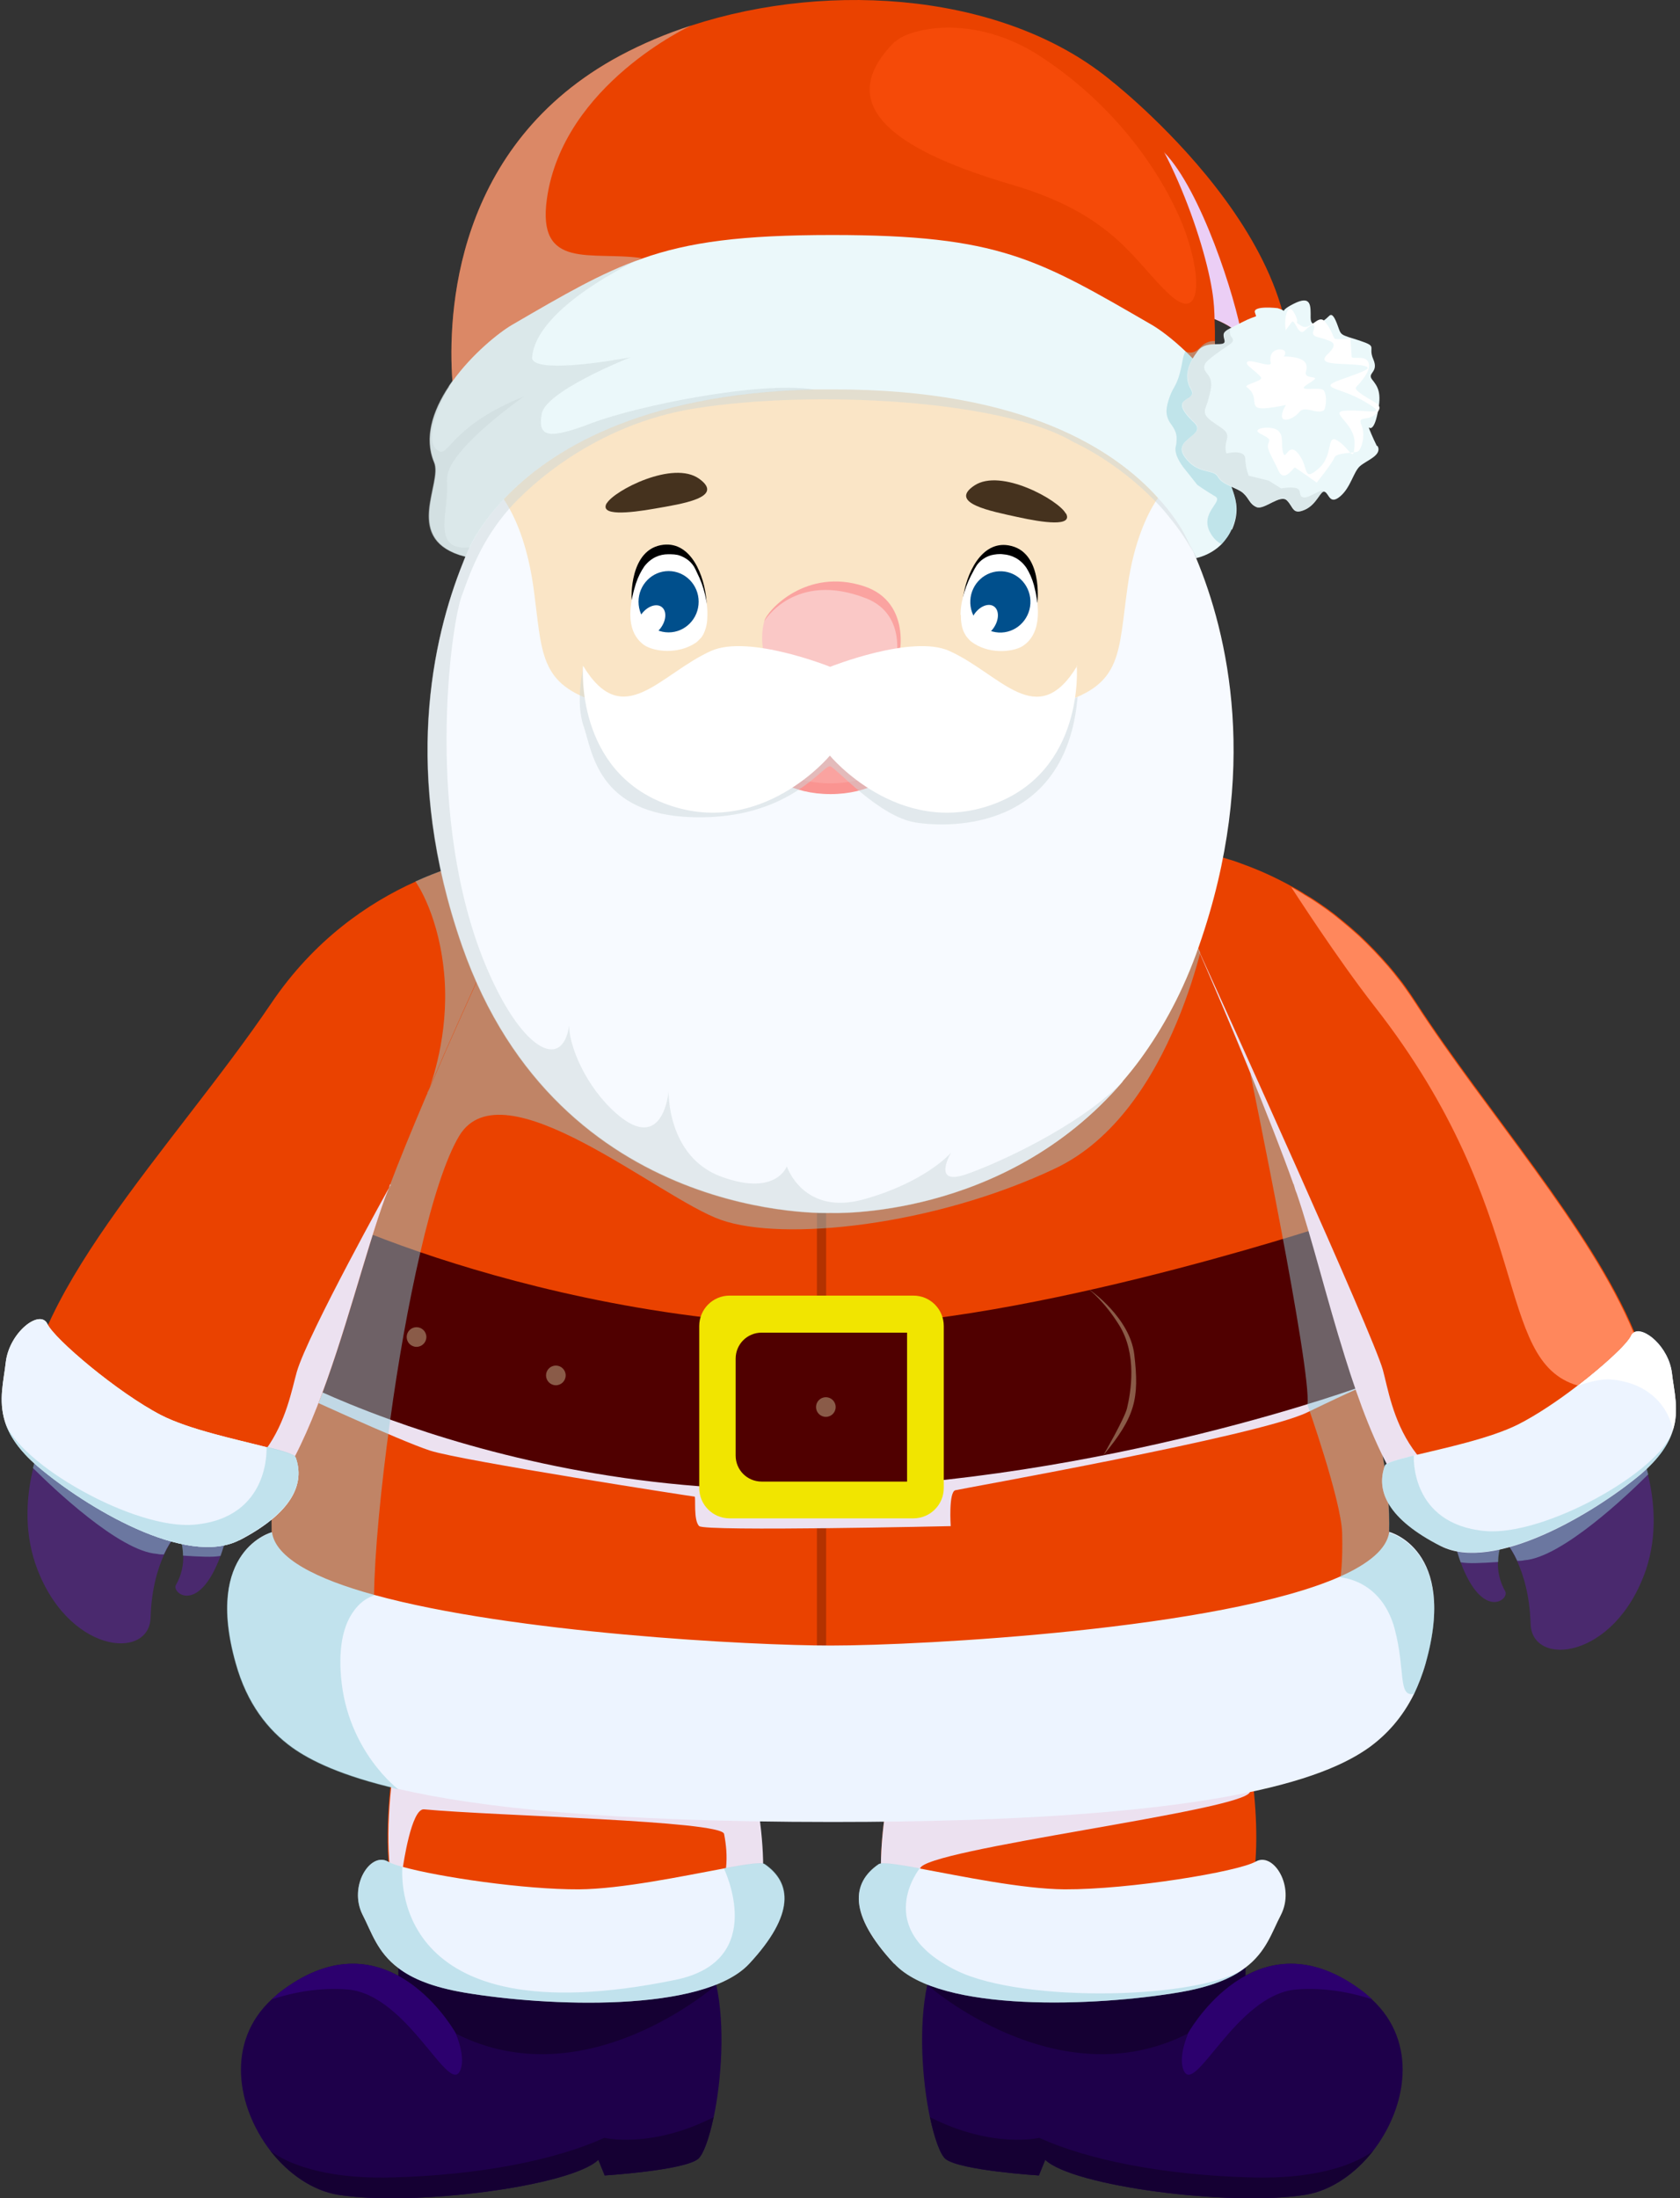 <svg width="52" height="68" viewBox="0 0 52 68" fill="none" xmlns="http://www.w3.org/2000/svg">
<rect x="0" y="0" width="52" height="68" fill="#333333" stroke="none"/>
<path d="M38.553 60.221V62.055L37.927 64.104C37.927 64.104 32.559 64.22 32.46 64.22C32.362 64.22 29.4 63.236 29.329 63.182C29.257 63.129 28.711 61.402 28.711 61.402L29.329 60.221H38.553Z" fill="#150033"/>
<path d="M29.91 37.529C30.053 37.869 29.785 42.209 29.4 45.815C29.4 45.841 29.4 45.868 29.4 45.868C29.275 47.031 29.141 48.105 28.998 48.946C28.998 48.955 28.998 48.973 28.989 48.982C28.971 49.08 28.962 49.179 28.944 49.268C28.282 52.901 25.508 59.576 28.971 61.249C29.382 61.446 30.071 61.598 30.895 61.696C31.539 61.777 32.255 61.812 32.97 61.821C32.97 61.821 32.979 61.821 32.988 61.821C33.301 61.821 33.614 61.821 33.919 61.803C33.937 61.803 33.937 61.803 33.955 61.803C33.955 61.803 33.955 61.803 33.963 61.803H33.972C34.804 61.768 35.601 61.669 36.263 61.517C36.263 61.517 36.281 61.517 36.29 61.517C36.943 61.356 37.453 61.133 37.694 60.837C40.45 57.482 37.668 50.968 36.88 45.618C36.531 43.273 35.279 41.484 33.928 40.196C32.684 39.006 31.36 38.236 30.59 37.851C30.179 37.646 29.928 37.538 29.928 37.538L29.91 37.529Z" fill="#EA4200"/>
<g style="mix-blend-mode:multiply">
<path d="M29.024 48.85C29.024 48.85 29.015 48.885 28.998 48.939C28.998 48.948 28.998 48.966 28.989 48.975C28.971 49.073 28.962 49.172 28.944 49.261C28.282 52.894 25.508 59.578 28.971 61.242C29.382 61.439 30.062 61.591 30.895 61.689C31.539 61.761 32.245 61.805 32.97 61.805C32.97 61.805 32.979 61.805 32.988 61.805C33.301 61.805 33.614 61.805 33.919 61.788C33.937 61.788 33.955 61.788 33.963 61.788H33.972C33.203 61.582 32.541 61.367 31.968 61.134C29.731 60.24 28.353 58.853 28.479 57.806C28.55 57.206 38.527 56.017 38.688 55.435C39.01 54.218 29.015 48.85 29.015 48.85H29.024Z" fill="#ECE1F0"/>
</g>
<path d="M27.682 60.747C29.105 62.277 33.955 62.062 36.496 61.633C37.498 61.463 38.124 61.194 38.544 60.872C39.198 60.38 39.368 59.772 39.645 59.244C40.101 58.358 39.412 57.275 38.867 57.588C38.321 57.902 34.957 58.456 32.952 58.447C31.646 58.438 29.731 58.036 28.47 57.803C27.781 57.678 27.298 57.606 27.199 57.669C26.358 58.242 26.251 59.217 27.673 60.747H27.682Z" fill="#EDF4FF"/>
<g style="mix-blend-mode:multiply" opacity="0.47">
<path d="M27.682 60.749C29.105 62.279 33.955 62.064 36.496 61.634C37.498 61.464 38.124 61.196 38.544 60.874C37.229 61.84 31.709 61.983 29.615 60.963C26.949 59.666 28.47 57.796 28.47 57.796C27.781 57.671 27.298 57.599 27.199 57.662C26.358 58.234 26.251 59.21 27.673 60.74L27.682 60.749Z" fill="#91CFD9"/>
</g>
<path d="M28.783 65.491C28.926 66.162 29.105 66.654 29.266 66.788C29.722 67.146 32.156 67.298 32.156 67.298L32.353 66.815C33.194 67.629 38.061 68.264 40.397 67.898C41.193 67.772 41.953 67.244 42.508 66.529C43.546 65.178 43.895 63.173 42.463 61.849C42.392 61.786 42.32 61.724 42.249 61.661C39.054 59.156 36.961 62.565 36.773 62.887C36.773 62.905 36.755 62.914 36.755 62.914C32.72 64.954 28.702 61.402 28.702 61.402C28.425 62.663 28.541 64.346 28.783 65.5V65.491Z" fill="#1E004A"/>
<path d="M28.783 65.49C28.926 66.161 29.105 66.653 29.266 66.788C29.722 67.145 32.156 67.298 32.156 67.298L32.353 66.814C33.194 67.629 38.061 68.264 40.397 67.897C41.193 67.772 41.953 67.244 42.508 66.528C42.446 66.582 41.434 67.432 38.759 67.36C35.995 67.289 33.668 66.814 32.165 66.134C32.165 66.134 30.742 66.483 28.792 65.499L28.783 65.49Z" fill="#150033"/>
<path d="M36.621 64.005C36.943 64.963 38.231 61.706 40.119 61.545C41.005 61.473 41.837 61.643 42.472 61.849C42.401 61.786 42.329 61.724 42.258 61.661C39.063 59.156 36.97 62.565 36.782 62.887C36.594 63.343 36.531 63.746 36.621 64.005Z" fill="#2C006E"/>
<path d="M12.329 60.221V62.055L12.955 64.104C12.955 64.104 18.323 64.22 18.422 64.22C18.52 64.22 21.482 63.236 21.553 63.182C21.625 63.129 22.171 61.402 22.171 61.402L21.553 60.221H12.329Z" fill="#150033"/>
<path d="M23.012 60.292C22.922 60.426 22.824 60.552 22.717 60.668C22.502 60.901 22.233 61.097 21.911 61.25C21.884 61.258 21.858 61.276 21.831 61.285C21.777 61.312 21.715 61.33 21.652 61.357C21.24 61.509 20.659 61.616 19.988 61.697C19.513 61.751 18.985 61.795 18.449 61.804C18.27 61.804 18.091 61.804 17.912 61.813C17.912 61.813 17.903 61.813 17.894 61.813C17.59 61.813 17.268 61.813 16.963 61.795C16.945 61.795 16.937 61.795 16.928 61.795C16.928 61.795 16.928 61.795 16.919 61.795H16.91C16.078 61.76 15.281 61.661 14.619 61.509C14.619 61.509 14.601 61.509 14.592 61.509C13.939 61.348 13.429 61.124 13.188 60.829C12.597 60.113 12.266 59.254 12.105 58.288C11.89 56.964 12.015 55.434 12.284 53.832C12.74 51.148 13.608 48.249 13.993 45.618C14.342 43.274 15.595 41.485 16.945 40.196C18.189 39.006 19.513 38.237 20.283 37.843C20.695 37.638 20.945 37.539 20.945 37.539C20.802 37.879 21.07 42.227 21.455 45.824C21.455 45.851 21.455 45.869 21.455 45.887C21.58 47.05 21.715 48.124 21.858 48.965C21.858 48.965 21.858 48.974 21.858 48.983C21.858 48.983 21.858 49.001 21.858 49.01C21.858 49.063 21.875 49.108 21.884 49.153C21.884 49.197 21.902 49.242 21.911 49.296C21.983 49.708 22.09 50.155 22.207 50.638C22.207 50.674 22.224 50.71 22.233 50.745C22.287 50.978 22.35 51.22 22.412 51.47C22.457 51.631 22.493 51.792 22.538 51.953C22.636 52.347 22.743 52.758 22.851 53.17C22.887 53.322 22.922 53.474 22.958 53.626C23.567 56.15 23.987 58.789 22.985 60.319L23.012 60.292Z" fill="#EA4200"/>
<g style="mix-blend-mode:multiply">
<path d="M23.012 60.293C22.922 60.428 22.824 60.553 22.717 60.669C22.502 60.902 22.233 61.099 21.911 61.251C21.884 61.26 21.858 61.278 21.831 61.286C21.777 61.313 21.715 61.331 21.652 61.358C21.24 61.501 20.659 61.617 19.988 61.698C19.513 61.752 18.985 61.797 18.449 61.805C18.27 61.805 18.091 61.805 17.912 61.805H17.894C17.59 61.805 17.268 61.805 16.963 61.788C16.945 61.788 16.937 61.788 16.928 61.788C17.688 61.582 18.35 61.367 18.923 61.134C22.448 59.721 22.672 58.065 22.412 56.732C22.332 56.321 15.317 56.178 13.125 55.972C12.731 55.936 12.481 57.708 12.472 57.752C12.382 58.056 12.257 58.226 12.132 58.28C11.917 56.956 12.042 55.426 12.311 53.824C15.55 51.364 21.875 48.85 21.875 48.85C21.875 48.85 21.884 48.885 21.902 48.939C21.902 48.939 21.902 48.948 21.902 48.957C21.902 48.957 21.902 48.975 21.902 48.984C21.902 49.038 21.92 49.082 21.929 49.127C21.929 49.172 21.947 49.217 21.947 49.261C22.028 49.673 22.126 50.129 22.242 50.612C22.242 50.648 22.26 50.684 22.269 50.72C22.323 50.952 22.386 51.194 22.448 51.444C22.484 51.605 22.529 51.767 22.573 51.928C22.672 52.321 22.779 52.733 22.887 53.144C22.922 53.297 22.958 53.449 22.994 53.601C23.602 56.124 24.023 58.763 23.021 60.293H23.012Z" fill="#ECE1F0"/>
</g>
<path d="M23.191 60.747C21.768 62.277 16.919 62.071 14.378 61.642C13.376 61.472 12.749 61.203 12.329 60.881C11.675 60.389 11.505 59.781 11.228 59.244C10.772 58.358 11.461 57.275 12.007 57.588C12.087 57.633 12.248 57.696 12.454 57.749C13.572 58.063 16.23 58.456 17.921 58.447C19.227 58.438 21.142 58.036 22.395 57.803C23.083 57.678 23.576 57.606 23.665 57.669C24.497 58.242 24.613 59.217 23.191 60.747Z" fill="#EDF4FF"/>
<g style="mix-blend-mode:multiply" opacity="0.47">
<path d="M23.191 60.747C21.768 62.277 16.919 62.071 14.378 61.642C13.376 61.472 12.749 61.203 12.329 60.881C11.675 60.389 11.505 59.781 11.228 59.244C10.772 58.358 11.461 57.275 12.007 57.588C12.087 57.633 12.248 57.696 12.454 57.749C12.454 57.893 11.962 63.082 20.9 61.248C23.808 60.657 22.403 57.794 22.403 57.794C23.092 57.669 23.584 57.597 23.674 57.66C24.506 58.233 24.622 59.208 23.2 60.738L23.191 60.747Z" fill="#91CFD9"/>
</g>
<path d="M22.09 65.491C21.947 66.162 21.768 66.654 21.607 66.788C21.151 67.146 18.717 67.298 18.717 67.298L18.52 66.815C17.679 67.629 12.812 68.264 10.477 67.898C9.68 67.772 8.92 67.244 8.365 66.529C7.327 65.178 6.978 63.173 8.41 61.849C8.481 61.786 8.553 61.724 8.624 61.661C11.819 59.156 13.912 62.565 14.1 62.887C14.1 62.905 14.118 62.914 14.118 62.914C18.153 64.954 22.171 61.402 22.171 61.402C22.448 62.663 22.332 64.346 22.09 65.5V65.491Z" fill="#1E004A"/>
<path d="M22.09 65.49C21.947 66.161 21.768 66.653 21.607 66.788C21.151 67.145 18.717 67.298 18.717 67.298L18.52 66.814C17.679 67.629 12.812 68.264 10.477 67.897C9.68 67.772 8.92 67.244 8.365 66.528C8.428 66.582 9.439 67.432 12.114 67.36C14.879 67.289 17.205 66.814 18.708 66.134C18.708 66.134 20.131 66.483 22.081 65.499L22.09 65.49Z" fill="#150033"/>
<path d="M14.261 64.005C13.939 64.963 12.651 61.706 10.763 61.545C9.877 61.473 9.045 61.643 8.41 61.849C8.481 61.786 8.553 61.724 8.624 61.661C11.819 59.156 13.912 62.565 14.1 62.887C14.288 63.343 14.351 63.746 14.261 64.005Z" fill="#2C006E"/>
<path d="M43 47.4C43 47.543 42.991 47.686 42.973 47.82C42.938 48.25 42.651 48.643 42.168 49.001C38.992 51.363 27.459 52.097 25.705 52.097C24.184 52.097 15.317 51.542 10.915 49.86C9.466 49.305 8.499 48.634 8.437 47.82C8.428 47.686 8.419 47.543 8.41 47.4C8.365 45.843 8.75 44.089 9.161 42.684C9.609 41.163 10.092 40.045 10.092 40.045C10.181 39.24 10.289 38.47 10.423 37.736C11.497 31.697 13.877 28.154 15.595 26.284C16.74 25.04 17.608 24.539 17.608 24.539L25.705 25.139L33.793 24.539C33.793 24.539 35.556 25.568 37.408 28.333C38.348 29.746 39.314 31.608 40.075 34.014C40.441 35.186 40.763 36.493 41.014 37.933C41.13 38.613 41.229 39.311 41.309 40.054C41.309 40.054 41.828 41.244 42.285 42.845C42.678 44.223 43.036 45.905 42.991 47.408L43 47.4Z" fill="#EA4200"/>
<path d="M25.285 33.879V53.169H25.571V33.879" fill="#B33200"/>
<g style="mix-blend-mode:multiply">
<path d="M9.063 43.041C9.063 43.041 12.347 44.562 13.313 44.875C14.279 45.188 21.455 46.298 21.5 46.298C21.544 46.298 21.455 47.041 21.643 47.211C21.831 47.381 29.427 47.211 29.427 47.211C29.427 47.211 29.356 46.155 29.57 46.101C29.785 46.047 38.965 44.419 40.459 43.694C41.953 42.97 42.302 42.844 42.302 42.844L29.552 42.737L9.269 42.316L9.072 43.05L9.063 43.041Z" fill="#ECE1F0"/>
</g>
<path d="M42.293 42.836C42.293 42.836 34.25 45.825 25.123 46.066C19.603 46.209 14.923 44.948 12.087 43.919C10.226 43.248 9.161 42.684 9.161 42.684L10.423 37.736C10.423 37.736 11.371 38.175 13.009 38.738C15.63 39.633 20.015 40.832 25.114 41.011C30.993 41.217 41.005 37.924 41.005 37.924L42.285 42.836H42.293Z" fill="#500000"/>
<path d="M28.076 41.216V45.833H23.576C23.128 45.833 22.77 45.475 22.77 45.028V42.031C22.77 41.583 23.128 41.225 23.576 41.225H28.076M28.273 40.08H22.582C22.063 40.08 21.643 40.501 21.643 41.02V46.03C21.643 46.549 22.063 46.97 22.582 46.97H28.273C28.792 46.97 29.212 46.549 29.212 46.03V41.02C29.212 40.501 28.792 40.08 28.273 40.08Z" fill="#F1E500"/>
<path d="M33.74 39.91C33.74 39.91 34.974 40.76 35.109 41.905C35.27 43.274 35.136 43.829 34.151 45.019C34.151 45.019 34.813 43.874 34.885 43.561C35.001 43.069 35.207 41.897 34.635 40.984C34.196 40.277 33.731 39.91 33.731 39.91H33.74Z" fill="#8A5B48"/>
<path d="M25.562 43.831C25.73 43.831 25.866 43.695 25.866 43.527C25.866 43.359 25.73 43.223 25.562 43.223C25.394 43.223 25.258 43.359 25.258 43.527C25.258 43.695 25.394 43.831 25.562 43.831Z" fill="#8A5B48"/>
<path d="M17.205 42.853C17.373 42.853 17.509 42.716 17.509 42.548C17.509 42.38 17.373 42.244 17.205 42.244C17.037 42.244 16.901 42.38 16.901 42.548C16.901 42.716 17.037 42.853 17.205 42.853Z" fill="#8A5B48"/>
<path d="M12.892 41.665C13.06 41.665 13.197 41.529 13.197 41.361C13.197 41.193 13.06 41.057 12.892 41.057C12.724 41.057 12.588 41.193 12.588 41.361C12.588 41.529 12.724 41.665 12.892 41.665Z" fill="#8A5B48"/>
<path d="M44.128 51.451C44.029 51.8 43.904 52.113 43.77 52.399C43.403 53.142 42.911 53.67 42.383 54.054C41.032 55.021 37.623 56.363 25.768 56.363C18.878 56.363 14.807 55.916 12.338 55.343C10.557 54.931 9.609 54.457 9.045 54.054C8.302 53.518 7.649 52.703 7.3 51.451C6.307 47.934 8.419 47.398 8.419 47.398C8.526 48.203 9.788 48.847 11.586 49.339C15.881 50.52 23.262 50.905 25.714 50.905C28.523 50.905 37.811 50.404 41.488 48.767C42.365 48.373 42.929 47.917 43 47.389C43 47.389 45.121 47.925 44.128 51.442V51.451Z" fill="#EDF4FF"/>
<g style="mix-blend-mode:multiply" opacity="0.47">
<path d="M37.408 28.333C37.381 28.494 36.379 34.381 32.666 36.144C28.908 37.925 24.238 38.417 22.314 37.737C20.39 37.057 15.568 32.914 14.217 35.133C13.796 35.831 13.376 37.155 13.009 38.748C12.642 40.322 12.32 42.157 12.078 43.928C11.783 46.049 11.595 48.053 11.577 49.359C11.577 49.359 11.21 49.44 10.915 49.887C10.665 50.254 10.468 50.862 10.557 51.891C10.754 54.173 12.329 55.354 12.329 55.354C10.548 54.942 9.6 54.468 9.036 54.066C8.293 53.529 7.64 52.715 7.291 51.462C6.298 47.946 8.41 47.409 8.41 47.409C8.365 45.852 8.75 44.098 9.161 42.694L10.423 37.746C11.497 31.706 13.877 28.163 15.595 26.293L37.399 28.342L37.408 28.333Z" fill="#91CFD9"/>
</g>
<g style="mix-blend-mode:multiply" opacity="0.47">
<path d="M44.128 51.453C44.029 51.802 43.904 52.115 43.77 52.402C43.26 52.5 43.51 51.686 43.17 50.397C42.965 49.628 42.544 49.225 42.177 49.02C41.81 48.814 41.488 48.796 41.488 48.796C41.488 48.796 41.569 48.375 41.542 47.409C41.506 46.389 40.468 43.454 40.468 43.454C40.611 42.425 38.706 33.236 38.706 33.236C39.171 33.299 39.627 33.576 40.084 34.024C40.45 35.196 40.772 36.502 41.023 37.943C41.139 38.623 41.238 39.321 41.318 40.063C41.318 40.063 41.837 41.253 42.294 42.855C42.687 44.233 43.045 45.915 43 47.418C43 47.418 45.121 47.955 44.128 51.471V51.453Z" fill="#91CFD9"/>
</g>
<path d="M45.005 47.657C45.076 47.908 45.139 48.131 45.21 48.328C45.89 50.162 46.74 49.473 46.588 49.223C46.409 48.91 46.355 48.588 46.364 48.319C46.364 47.908 46.517 47.603 46.517 47.603C46.517 47.603 46.74 47.818 46.955 48.283C47.152 48.713 47.349 49.348 47.376 50.234C47.411 51.585 49.988 51.352 50.946 48.561C51.312 47.469 51.196 46.387 51.008 45.617C50.847 44.964 50.632 44.543 50.632 44.543C50.373 43.801 49.344 42.825 48.968 42.477C47.877 42.673 46.848 44.069 46.848 44.069L44.915 45.912C44.897 46.575 44.897 47.299 44.995 47.666L45.005 47.657Z" fill="#4A296E"/>
<g style="mix-blend-mode:multiply" opacity="0.47">
<path d="M45.005 47.658C45.076 47.909 45.139 48.132 45.21 48.329C45.452 48.374 45.828 48.356 46.373 48.32C46.373 47.909 46.526 47.605 46.526 47.605C46.526 47.605 46.749 47.819 46.964 48.285C47.035 48.285 47.107 48.285 47.179 48.267C48.342 48.186 50.4 46.227 51.017 45.609C50.856 44.956 50.641 44.536 50.641 44.536C50.382 43.793 49.353 42.818 48.977 42.469C47.886 42.666 46.857 44.061 46.857 44.061L44.924 45.904C44.906 46.567 44.906 47.291 45.005 47.658Z" fill="#91CFD9"/>
</g>
<path d="M51.178 44.365C51.178 44.365 51.169 44.455 51.16 44.5C51.133 44.589 51.107 44.679 51.062 44.768C51.017 44.858 50.955 44.947 50.892 45.036C50.829 45.135 50.749 45.224 50.659 45.323C50.623 45.359 50.579 45.403 50.543 45.448C50.176 45.806 49.684 46.155 49.138 46.468C49.138 46.468 49.138 46.468 49.12 46.468C49.12 46.468 49.102 46.477 49.084 46.486C48.888 46.611 48.691 46.71 48.485 46.808C48.485 46.808 48.485 46.808 48.485 46.817C47.993 47.059 47.501 47.255 47.044 47.399C46.454 47.587 45.917 47.685 45.55 47.64C44.468 47.515 43.636 46.584 42.947 45.269C42.446 44.312 42.025 43.166 41.658 41.977C41.086 40.16 40.629 38.272 40.164 36.912C40.128 36.832 40.101 36.733 40.066 36.644C40.066 36.635 40.048 36.617 40.048 36.608C39.359 34.675 38.035 31.481 36.997 29.11C36.979 29.083 36.97 29.047 36.952 29.021C36.934 28.994 36.925 28.958 36.916 28.94C36.907 28.913 36.898 28.895 36.889 28.878C36.871 28.842 36.862 28.806 36.853 28.788C36.853 28.779 36.844 28.761 36.836 28.761C36.836 28.761 36.818 28.734 36.818 28.725C36.173 27.276 35.663 26.211 35.538 26.086C35.538 26.086 35.753 26.086 36.12 26.14C36.567 26.202 37.247 26.328 38.043 26.587C38.205 26.632 38.365 26.694 38.535 26.757C39.001 26.927 39.493 27.151 39.994 27.428C40.048 27.455 40.101 27.491 40.155 27.517C40.236 27.562 40.325 27.616 40.406 27.67C40.486 27.714 40.567 27.768 40.656 27.822C40.942 28.01 41.238 28.215 41.515 28.448C41.703 28.6 41.891 28.761 42.079 28.931C42.383 29.218 42.687 29.531 42.982 29.871C43.099 30.005 43.215 30.148 43.331 30.3C43.448 30.443 43.555 30.604 43.662 30.756C43.716 30.837 43.77 30.918 43.823 30.998C46.016 34.38 49.237 37.968 50.588 41.207C50.865 41.86 51.062 42.504 51.151 43.131C51.214 43.542 51.232 43.954 51.196 44.356L51.178 44.365Z" fill="#EA4200"/>
<g style="mix-blend-mode:multiply" opacity="0.51">
<path d="M36.8 28.77C36.8 28.77 36.844 28.868 36.88 28.948C36.853 28.886 36.818 28.832 36.8 28.77Z" fill="#BFA682"/>
</g>
<g style="mix-blend-mode:multiply">
<path d="M49.12 46.476C49.12 46.476 49.12 46.476 49.102 46.476C49.102 46.476 49.084 46.485 49.067 46.494C48.87 46.619 48.673 46.718 48.467 46.816C48.467 46.816 48.467 46.816 48.458 46.825C47.966 47.066 47.474 47.263 47.018 47.406C46.427 47.594 45.89 47.693 45.523 47.648C43.662 47.433 42.508 44.803 41.631 41.984C41.059 40.168 40.602 38.28 40.137 36.92C40.101 36.84 40.075 36.75 40.048 36.652C40.048 36.634 40.03 36.625 40.03 36.616C39.341 34.683 38.017 31.489 36.979 29.127C37.954 31.265 42.508 41.304 42.803 42.378C43.099 43.452 43.412 46.422 47.501 46.556C47.993 46.574 48.53 46.547 49.138 46.476H49.12Z" fill="#ECE1F0"/>
</g>
<path d="M51.778 44.257C51.643 44.677 51.357 45.115 50.785 45.608C49.317 46.833 46.23 48.659 44.593 47.827C42.956 46.994 42.58 46.118 42.866 45.339C42.866 45.321 42.893 45.303 42.92 45.285C43.045 45.205 43.349 45.124 43.761 45.026C44.691 44.802 46.132 44.498 47 44.06C47.563 43.773 48.234 43.326 48.834 42.861C49.657 42.225 50.355 41.581 50.48 41.322C50.498 41.277 50.525 41.241 50.561 41.223C50.865 41.009 51.652 41.653 51.751 42.476C51.813 43.031 51.983 43.612 51.778 44.248V44.257Z" fill="#EDF4FF"/>
<g style="mix-blend-mode:multiply" opacity="0.47">
<path d="M44.593 47.819C46.23 48.651 49.317 46.826 50.785 45.6C51.357 45.117 51.652 44.669 51.778 44.258C51.366 45.537 47.805 47.524 45.971 47.363C43.627 47.148 43.761 45.027 43.761 45.027C43.251 45.153 42.902 45.251 42.866 45.34C42.58 46.119 42.956 46.996 44.593 47.828V47.819Z" fill="#91CFD9"/>
</g>
<g style="mix-blend-mode:soft-light">
<path d="M50.561 41.224C50.561 41.224 50.498 41.278 50.48 41.323C50.355 41.582 49.657 42.226 48.834 42.862C46.203 42.092 47.545 37.52 42.553 31.141C41.363 29.619 40.012 27.508 39.967 27.445C40.021 27.472 40.075 27.499 40.128 27.535C40.209 27.579 40.298 27.633 40.379 27.687C40.459 27.732 40.54 27.785 40.629 27.839C40.916 28.027 41.211 28.233 41.488 28.465C41.676 28.617 41.864 28.779 42.052 28.948C42.356 29.235 42.66 29.548 42.956 29.888C43.072 30.022 43.188 30.165 43.304 30.317C43.421 30.461 43.528 30.622 43.636 30.774C43.689 30.854 43.743 30.935 43.797 31.015C45.989 34.397 49.21 37.985 50.561 41.224Z" fill="#FF875C"/>
</g>
<g style="mix-blend-mode:soft-light">
<path d="M51.778 44.257C51.778 44.204 51.679 43.595 51.124 43.148C50.838 42.915 50.435 42.727 49.863 42.674C49.451 42.638 48.834 42.87 48.834 42.87C49.657 42.235 50.355 41.591 50.48 41.331C50.498 41.287 50.525 41.251 50.561 41.233C50.865 41.018 51.652 41.663 51.751 42.486C51.813 43.041 51.983 43.622 51.778 44.257Z" fill="white"/>
</g>
<path d="M7.032 47.46C6.96 47.71 6.898 47.934 6.826 48.131C6.146 49.965 5.296 49.276 5.448 49.026C5.627 48.712 5.681 48.39 5.672 48.122C5.672 47.71 5.52 47.406 5.52 47.406C5.52 47.406 5.296 47.621 5.081 48.086C4.885 48.516 4.688 49.151 4.661 50.037C4.625 51.388 2.048 51.155 1.091 48.364C0.724 47.272 0.84 46.189 1.028 45.42C1.189 44.767 1.404 44.346 1.404 44.346C1.663 43.603 2.692 42.628 3.068 42.279C4.16 42.476 5.189 43.872 5.189 43.872L7.121 45.715C7.139 46.377 7.139 47.102 7.041 47.469L7.032 47.46Z" fill="#4A296E"/>
<g style="mix-blend-mode:multiply" opacity="0.47">
<path d="M7.032 47.461C6.96 47.712 6.898 47.935 6.826 48.132C6.585 48.177 6.209 48.159 5.663 48.123C5.663 47.712 5.511 47.407 5.511 47.407C5.511 47.407 5.287 47.622 5.072 48.087C5.001 48.087 4.929 48.087 4.858 48.069C3.695 47.989 1.637 46.029 1.019 45.412C1.18 44.759 1.395 44.338 1.395 44.338C1.655 43.596 2.683 42.62 3.059 42.272C4.151 42.468 5.18 43.864 5.18 43.864L7.112 45.707C7.13 46.369 7.13 47.094 7.032 47.461Z" fill="#91CFD9"/>
</g>
<path d="M16.749 26.309C16.498 26.559 14.655 30.496 13.232 33.815C13.223 33.842 13.214 33.86 13.206 33.869C12.749 34.943 12.338 35.945 12.042 36.732C12.042 36.741 12.042 36.759 12.033 36.768C11.998 36.858 11.962 36.956 11.926 37.036C10.673 40.481 9.403 47.362 6.334 47.63C5.967 47.666 5.439 47.559 4.858 47.353C4.392 47.201 3.9 46.986 3.426 46.735C3.426 46.735 3.426 46.735 3.417 46.735C3.211 46.628 3.006 46.512 2.809 46.395C2.809 46.395 2.791 46.395 2.782 46.377C2.245 46.055 1.762 45.689 1.404 45.322C1.404 45.322 1.404 45.322 1.386 45.313C1.028 44.937 0.796 44.57 0.769 44.221C0.5 40.293 5.377 35.498 8.392 31.042C9.716 29.082 11.38 27.937 12.874 27.266C14.252 26.64 15.487 26.425 16.176 26.353C16.543 26.317 16.758 26.309 16.758 26.309H16.749Z" fill="#EA4200"/>
<g style="mix-blend-mode:multiply">
<path d="M12.069 36.645C12.069 36.645 12.069 36.68 12.042 36.734C12.042 36.743 12.042 36.761 12.033 36.77C11.998 36.859 11.962 36.949 11.926 37.038C10.673 40.483 9.403 47.364 6.334 47.632C5.967 47.668 5.448 47.56 4.858 47.355C4.401 47.202 3.9 46.988 3.426 46.737C3.426 46.737 3.426 46.737 3.417 46.737C3.211 46.63 3.006 46.514 2.809 46.397C2.8 46.397 2.782 46.379 2.782 46.379C3.39 46.469 3.927 46.505 4.419 46.496C8.499 46.469 8.884 43.498 9.188 42.434C9.537 41.243 12.096 36.645 12.096 36.645H12.069Z" fill="#ECE1F0"/>
</g>
<g style="mix-blend-mode:multiply" opacity="0.47">
<path d="M13.232 33.815C13.358 33.511 13.886 32.035 13.76 30.272C13.617 28.349 12.901 27.329 12.857 27.266C14.235 26.64 15.469 26.425 16.158 26.353C16.525 26.317 16.74 26.309 16.74 26.309C16.489 26.559 14.646 30.496 13.223 33.815H13.232Z" fill="#91CFD9"/>
</g>
<path d="M7.417 47.64C5.761 48.499 2.648 46.62 1.162 45.358C0.581 44.857 0.286 44.401 0.151 43.971C-0.054 43.309 0.116 42.71 0.178 42.146C0.286 41.207 1.243 40.482 1.467 40.956C1.681 41.421 3.65 43.086 4.983 43.775C5.851 44.222 7.309 44.526 8.249 44.768C8.759 44.893 9.117 45 9.152 45.09C9.439 45.886 9.063 46.79 7.408 47.649L7.417 47.64Z" fill="#EDF4FF"/>
<g style="mix-blend-mode:multiply" opacity="0.47">
<path d="M7.417 47.639C5.761 48.498 2.648 46.619 1.162 45.358C0.581 44.856 0.286 44.4 0.151 43.971C0.572 45.286 4.169 47.335 6.021 47.165C8.392 46.95 8.249 44.758 8.249 44.758C8.759 44.883 9.117 44.991 9.152 45.08C9.439 45.877 9.063 46.78 7.408 47.639H7.417Z" fill="#91CFD9"/>
</g>
<path d="M7.417 47.64C5.761 48.499 2.648 46.62 1.162 45.358C0.581 44.857 0.286 44.401 0.151 43.971C-0.054 43.309 0.116 42.71 0.178 42.146C0.286 41.207 1.243 40.482 1.467 40.956C1.681 41.421 3.65 43.086 4.983 43.775C5.851 44.222 7.309 44.526 8.249 44.768C8.759 44.893 9.117 45 9.152 45.09C9.439 45.886 9.063 46.79 7.408 47.649L7.417 47.64Z" fill="#EDF4FF"/>
<g style="mix-blend-mode:multiply" opacity="0.47">
<path d="M7.417 47.639C5.761 48.498 2.648 46.619 1.162 45.358C0.581 44.856 0.286 44.4 0.151 43.971C0.572 45.286 4.169 47.335 6.021 47.165C8.392 46.95 8.249 44.758 8.249 44.758C8.759 44.883 9.117 44.991 9.152 45.08C9.439 45.877 9.063 46.78 7.408 47.639H7.417Z" fill="#91CFD9"/>
</g>
<path d="M36.281 19.098C35.574 24.475 24.372 22.73 19.773 22.131C15.505 21.576 15.031 19.652 15.344 16.244C15.371 15.975 15.398 15.698 15.425 15.411C15.425 15.358 15.442 15.304 15.451 15.25C16.069 11.484 23.039 11.555 23.039 11.555C23.039 11.555 32.711 11.457 34.026 12.521C34.778 13.121 35.547 13.998 35.995 15.304C36.066 15.519 36.129 15.742 36.191 15.984C36.388 16.852 36.442 17.881 36.29 19.098H36.281Z" fill="#FAE5C6"/>
<path d="M32.988 15.886C32.773 15.475 30.984 14.473 30.161 15.018C29.338 15.564 30.68 15.815 31.494 15.994C32.299 16.172 33.212 16.298 32.997 15.886H32.988Z" fill="#45321E"/>
<path d="M24.211 18.615C24.211 18.615 23.701 19.035 23.656 19.214C23.584 19.474 23.253 21.066 25.186 21.353C27.119 21.639 27.7 20.628 27.7 20.628C27.7 20.628 28.112 19.152 27.387 18.686C26.662 18.221 25.49 17.765 24.211 18.615Z" fill="#FAC8C6"/>
<path d="M18.78 15.572C19.012 15.17 20.838 14.23 21.643 14.812C22.448 15.393 21.088 15.59 20.274 15.733C19.46 15.877 18.547 15.966 18.78 15.563V15.572Z" fill="#45321E"/>
<path d="M37.113 29.262C36.63 30.657 35.995 31.812 35.288 32.778C35.109 33.02 34.93 33.243 34.751 33.449C34.751 33.449 34.751 33.449 34.751 33.458C31.064 37.753 25.714 37.52 25.714 37.52C25.714 37.52 17.321 37.878 14.306 29.262C12.445 23.929 13.384 19.759 14.333 17.406C14.36 17.344 14.378 17.281 14.405 17.227C14.405 17.227 14.405 17.227 14.405 17.209C14.44 17.12 14.485 17.022 14.521 16.932C14.977 15.903 15.398 15.322 15.442 15.25C15.442 15.25 15.496 15.304 15.585 15.429C15.63 15.501 15.693 15.599 15.764 15.724C16.015 16.172 16.337 16.95 16.507 18.14C16.793 20.207 16.65 21.173 18.583 21.746C20.515 22.318 25.705 21.987 25.705 21.987C25.705 21.987 30.895 22.327 32.827 21.746C34.76 21.164 34.608 20.207 34.903 18.14C35.1 16.726 35.529 15.894 35.771 15.509C35.798 15.474 35.825 15.438 35.842 15.402C35.914 15.295 35.959 15.25 35.959 15.25C35.959 15.25 35.977 15.268 35.995 15.304C36.129 15.492 36.567 16.163 37.023 17.245V17.263C37.999 19.598 39.01 23.822 37.113 29.262Z" fill="#F7FAFF"/>
<path d="M27.7 20.628C27.87 20.485 28.282 18.633 26.734 18.132C24.971 17.559 23.764 18.857 23.656 19.215C23.656 19.215 24.596 17.649 26.806 18.508C28.157 19.036 27.7 20.628 27.7 20.628Z" fill="#FAA3A0"/>
<path d="M25.705 24.566C26.871 24.566 27.817 24.033 27.817 23.375C27.817 22.718 26.871 22.186 25.705 22.186C24.539 22.186 23.593 22.718 23.593 23.375C23.593 24.033 24.539 24.566 25.705 24.566Z" fill="#FA9491"/>
<path d="M25.705 24.233C26.871 24.233 27.817 23.701 27.817 23.044C27.817 22.386 26.871 21.854 25.705 21.854C24.539 21.854 23.593 22.386 23.593 23.044C23.593 23.701 24.539 24.233 25.705 24.233Z" fill="#FAA3A0"/>
<path d="M19.549 18.551C19.549 18.551 19.46 16.967 20.542 16.851C21.392 16.762 21.804 17.799 21.867 18.587C21.929 19.374 19.549 18.551 19.549 18.551Z" fill="black"/>
<path d="M21.893 19.088C21.893 19.303 21.84 19.491 21.759 19.643C21.732 19.679 21.715 19.723 21.679 19.75C21.634 19.795 21.589 19.849 21.536 19.884C20.972 20.26 20.247 20.153 19.952 19.965C19.666 19.768 19.281 19.303 19.683 18.05C19.755 17.835 19.845 17.665 19.943 17.522C20.149 17.254 20.417 17.146 20.677 17.146C20.802 17.146 20.936 17.146 21.052 17.191C21.222 17.254 21.375 17.361 21.482 17.531C21.5 17.558 21.571 17.701 21.58 17.728C21.777 18.113 21.92 18.641 21.893 19.088Z" fill="white"/>
<path d="M20.695 19.563C21.208 19.563 21.625 19.138 21.625 18.614C21.625 18.091 21.208 17.666 20.695 17.666C20.181 17.666 19.764 18.091 19.764 18.614C19.764 19.138 20.181 19.563 20.695 19.563Z" fill="#004F8C"/>
<path d="M20.445 19.434C20.627 19.193 20.643 18.899 20.481 18.777C20.319 18.655 20.041 18.751 19.86 18.992C19.678 19.233 19.662 19.527 19.824 19.649C19.986 19.77 20.264 19.674 20.445 19.434Z" fill="white"/>
<path d="M32.111 18.625C32.111 18.625 32.29 17.05 31.217 16.871C30.375 16.728 29.901 17.748 29.803 18.535C29.704 19.323 32.12 18.634 32.12 18.634L32.111 18.625Z" fill="black"/>
<path d="M29.74 19.018C29.74 19.233 29.767 19.421 29.848 19.581C29.875 19.617 29.892 19.671 29.919 19.698C29.964 19.752 30 19.796 30.053 19.841C30.59 20.253 31.324 20.172 31.628 20.002C31.923 19.823 32.335 19.376 32.004 18.105C31.941 17.881 31.861 17.712 31.771 17.568C31.583 17.291 31.315 17.166 31.055 17.148C30.93 17.13 30.796 17.148 30.68 17.175C30.501 17.228 30.349 17.327 30.232 17.488C30.215 17.515 30.134 17.649 30.125 17.676C29.91 18.052 29.731 18.57 29.731 19.018H29.74Z" fill="white"/>
<path d="M31.893 18.671C31.921 18.148 31.529 17.701 31.016 17.673C30.502 17.645 30.063 18.046 30.034 18.569C30.006 19.092 30.398 19.538 30.911 19.567C31.424 19.595 31.864 19.194 31.893 18.671Z" fill="#004F8C"/>
<path d="M30.762 19.415C30.93 19.164 30.93 18.87 30.761 18.757C30.593 18.644 30.32 18.756 30.152 19.006C29.985 19.256 29.985 19.55 30.153 19.663C30.321 19.776 30.594 19.665 30.762 19.415Z" fill="white"/>
<g style="mix-blend-mode:multiply" opacity="0.47">
<path d="M18.064 20.594C18.064 20.594 17.796 21.703 18.064 22.464C18.332 23.224 18.476 25.211 21.473 25.282C24.47 25.354 25.49 23.618 25.705 23.707C25.92 23.797 27.217 25.264 28.335 25.443C29.454 25.622 32.997 25.676 33.355 21.56C33.355 21.56 30.671 22.938 28.792 21.981C26.913 21.023 22.341 22.777 20.247 22.338C18.153 21.9 18.064 20.594 18.064 20.594Z" fill="#CAD7D9"/>
</g>
<path d="M33.346 20.593C32.102 22.66 30.975 20.852 29.382 20.136C28.228 19.617 25.696 20.628 25.696 20.628C25.696 20.628 23.173 19.617 22.01 20.136C20.417 20.852 19.29 22.651 18.046 20.593C18.046 20.593 17.778 23.867 20.677 24.896C23.576 25.925 25.687 23.375 25.687 23.375C25.687 23.375 27.799 25.925 30.698 24.896C33.597 23.867 33.328 20.593 33.328 20.593H33.346Z" fill="white"/>
<g style="mix-blend-mode:multiply" opacity="0.47">
<path d="M37.014 17.247C37.014 17.247 36.997 17.22 36.997 17.211C36.764 16.754 36.478 16.343 36.182 15.985C36.048 15.815 35.905 15.654 35.762 15.511C34.554 14.258 33.23 13.677 33.23 13.677C31.029 12.361 25.177 12.057 21.544 12.63C18.386 13.122 16.364 15.063 15.773 15.725C14.861 16.754 14.512 17.837 14.288 18.445C13.93 19.456 13.161 25.317 15.013 29.817C16.105 32.466 17.402 33.173 17.617 31.723C17.608 32.341 18.127 33.62 19.084 34.452C20.533 35.714 20.695 33.763 20.695 33.763C20.695 33.763 20.641 35.785 22.332 36.403C24.023 37.02 24.354 36.081 24.354 36.081C24.354 36.081 24.864 37.638 26.77 37.092C28.568 36.582 29.347 35.759 29.436 35.66C29.364 35.785 28.89 36.671 29.892 36.331C30.814 36.018 33.382 34.864 34.742 33.468C31.055 37.763 25.705 37.53 25.705 37.53C25.705 37.53 17.312 37.888 14.297 29.272C12.436 23.939 13.376 19.77 14.324 17.416C14.351 17.354 14.369 17.291 14.396 17.238C14.396 17.238 14.396 17.238 14.396 17.22C14.431 17.13 14.476 17.032 14.512 16.942C14.968 15.913 15.389 15.332 15.433 15.26C16.051 11.493 23.021 11.565 23.021 11.565C23.021 11.565 32.693 11.466 34.008 12.531C34.76 13.131 35.529 14.008 35.977 15.314C36.111 15.502 36.549 16.173 37.005 17.255L37.014 17.247Z" fill="#CAD7D9"/>
</g>
<path d="M38.455 10.492C38.187 9.982 37.149 9.687 36.397 9.526C35.923 9.427 35.556 9.391 35.556 9.391L34.894 5.213L34.473 2.564C34.473 2.564 34.966 2.949 35.654 3.611C36.979 4.882 39.028 7.154 39.708 9.678C40.182 11.405 38.885 11.324 38.455 10.492Z" fill="#EA4200"/>
<g style="mix-blend-mode:multiply">
<path d="M38.455 10.49C38.187 9.98 37.149 9.685 36.397 9.524L34.894 5.211C34.894 5.211 34.912 3.565 36.039 4.719C37.167 5.873 38.24 9.184 38.455 10.481V10.49Z" fill="#EBCEF5"/>
</g>
<path d="M37.605 11.931C37.596 13.148 37.56 14.293 37.56 14.293C37.56 14.293 37.158 14.034 36.415 13.64C33.65 12.191 26.179 8.988 17.688 11.296C16.507 11.618 15.308 12.048 14.091 12.602C14.091 12.602 14.038 12.298 14.002 11.779C13.859 9.757 14.038 4.487 19.191 1.722C19.88 1.355 20.614 1.042 21.392 0.792C25.75 -0.631 31.217 -0.192 34.473 2.563C36.102 3.941 37.399 7.708 37.56 9.301C37.587 9.524 37.596 9.864 37.605 10.249C37.605 10.348 37.605 10.446 37.605 10.544C37.605 10.974 37.605 11.457 37.605 11.922V11.931Z" fill="#EA4200"/>
<path d="M38.124 16.369C38.043 16.557 37.927 16.709 37.811 16.834C37.453 17.192 37.023 17.264 37.023 17.264V17.246C37.023 17.237 37.005 17.219 37.005 17.21C36.961 17.112 36.853 16.879 36.71 16.611C36.54 16.288 36.263 15.859 35.842 15.403C34.509 13.917 31.682 12.047 25.83 12.047C25.607 12.047 25.392 12.047 25.177 12.047C19.755 12.182 16.981 13.98 15.612 15.421C15.022 16.047 14.7 16.602 14.539 16.924C14.467 17.067 14.431 17.165 14.422 17.201V17.219C14.351 17.201 14.288 17.183 14.226 17.165C12.517 16.593 13.716 14.928 13.447 14.302C13.125 13.533 13.411 12.701 13.895 11.967V11.958C13.93 11.895 13.975 11.842 14.011 11.788C14.61 10.956 15.433 10.294 15.845 10.052C17.473 9.104 18.61 8.442 19.862 8.003C21.33 7.484 22.967 7.27 25.759 7.27C30.939 7.27 32.129 8.012 35.672 10.061C35.914 10.204 36.299 10.491 36.701 10.875C37.023 11.18 37.346 11.555 37.614 11.949C38.115 12.692 38.41 13.542 38.079 14.32C37.802 14.973 38.58 15.358 38.133 16.387L38.124 16.369Z" fill="#EBF8FA"/>
<g style="mix-blend-mode:multiply" opacity="0.47">
<path d="M38.124 16.368C38.043 16.556 37.927 16.708 37.811 16.833C37.685 16.771 37.578 16.672 37.489 16.529C37.077 15.876 37.891 15.518 37.614 15.357C37.337 15.196 37.059 14.999 37.059 14.999L36.675 14.516C36.675 14.516 36.334 14.122 36.388 13.827C36.406 13.764 36.415 13.702 36.415 13.648C36.433 13.46 36.397 13.326 36.245 13.12C36.048 12.852 36.084 12.61 36.209 12.261C36.334 11.912 36.46 11.948 36.603 11.152C36.621 11.044 36.648 10.955 36.692 10.866C36.692 10.866 36.907 11.018 37.158 10.74C37.319 10.57 37.498 10.543 37.605 10.552C37.605 10.982 37.605 11.465 37.605 11.93C38.106 12.673 38.401 13.523 38.07 14.301C37.793 14.954 38.571 15.339 38.124 16.368Z" fill="#91CFD9"/>
</g>
<path d="M42.642 13.801C42.785 14.087 42.302 14.239 42.097 14.418C41.891 14.597 41.81 15.081 41.479 15.358C41.157 15.626 41.139 15.277 41.005 15.215C40.871 15.152 40.772 15.6 40.388 15.77C40.003 15.94 40.039 15.689 39.833 15.483C39.627 15.277 39.126 15.787 38.893 15.689C38.67 15.591 38.67 15.43 38.482 15.259C38.303 15.089 37.829 15.009 37.694 14.749C37.56 14.499 37.059 14.696 36.666 14.132C36.263 13.568 37.381 13.479 36.961 13.076C36.057 12.217 37.104 12.459 36.862 12.047C36.621 11.636 36.791 11.233 37.077 10.857C37.363 10.482 37.972 10.795 37.9 10.517C37.847 10.32 37.855 10.276 38.07 10.159C38.151 10.115 38.267 10.061 38.419 9.981C38.974 9.694 38.893 9.873 38.84 9.658C38.795 9.444 39.547 9.533 39.547 9.533C39.958 9.658 39.475 9.685 40.039 9.399C40.602 9.113 40.567 9.471 40.567 9.828C40.567 10.186 40.907 10.007 41.148 9.766C41.238 9.685 41.318 9.828 41.417 10.106C41.515 10.383 41.488 10.347 42.079 10.535C42.669 10.732 42.329 10.705 42.508 11.117C42.687 11.528 42.302 11.528 42.472 11.743C42.642 11.958 42.777 12.137 42.642 12.772C42.526 13.345 42.392 13.246 42.365 13.22C42.374 13.255 42.481 13.524 42.615 13.792L42.642 13.801Z" fill="#EBF8FA"/>
<g style="mix-blend-mode:multiply" opacity="0.47">
<path d="M41.014 15.208C40.88 15.145 40.781 15.592 40.397 15.762C40.012 15.932 40.048 15.682 39.842 15.476C39.636 15.27 39.135 15.78 38.902 15.682C38.679 15.583 38.679 15.422 38.491 15.252C38.312 15.082 37.838 15.002 37.703 14.742C37.569 14.492 37.068 14.689 36.675 14.125C36.272 13.561 37.39 13.472 36.97 13.069C36.066 12.21 37.113 12.452 36.871 12.04C36.63 11.629 36.8 11.226 37.086 10.85C37.372 10.474 37.981 10.788 37.909 10.51C37.856 10.313 37.864 10.269 38.079 10.152C38.061 10.251 38.061 10.358 38.115 10.421C38.258 10.591 38.079 10.627 37.703 10.904C37.328 11.181 37.149 11.298 37.363 11.557C37.578 11.808 37.471 12.076 37.399 12.362C37.328 12.649 37.158 12.774 37.498 13.024C37.838 13.275 38.052 13.329 37.972 13.606C37.891 13.883 37.963 14.027 37.963 14.027C37.963 14.027 38.527 13.883 38.544 14.188C38.553 14.492 38.652 14.716 38.652 14.716L39.269 14.868L39.654 15.109C39.654 15.109 39.994 15.047 40.146 15.109C40.298 15.172 40.173 15.351 40.352 15.387C40.531 15.422 40.898 15.082 41.005 15.208H41.014Z" fill="#CAD7D9"/>
</g>
<path d="M39.806 10.241C39.725 9.972 39.833 9.274 40.057 9.677C40.28 10.08 39.994 9.901 40.28 10.08C40.567 10.259 40.799 9.686 41.014 9.954C41.229 10.223 41.264 10.429 41.309 10.473C41.354 10.518 41.801 10.473 41.801 10.473C41.801 10.473 41.828 10.947 41.837 11.037C41.846 11.126 42.24 10.983 42.347 11.189C42.455 11.395 42.24 11.663 42.105 11.833C41.971 12.003 41.837 11.985 42.195 12.227C42.553 12.469 42.866 12.522 42.598 12.791C42.329 13.059 42.007 12.835 42.141 13.149C42.276 13.462 42.141 13.9 42.034 13.963C41.927 14.025 41.363 13.99 41.3 14.16C41.238 14.33 40.755 14.929 40.755 14.929C40.755 14.929 40.128 14.482 40.083 14.464C40.039 14.446 39.752 14.956 39.573 14.562C39.395 14.169 39.198 13.891 39.251 13.739C39.305 13.587 39.341 13.587 39.01 13.417C38.679 13.247 39.359 13.149 39.556 13.319C39.752 13.489 39.636 13.739 39.717 14.008C39.797 14.276 39.878 13.632 40.2 14.052C40.522 14.473 40.316 14.92 40.808 14.5C41.3 14.079 41.032 13.39 41.417 13.641C41.801 13.891 41.909 14.374 41.927 13.712C41.944 13.05 41.032 12.719 41.712 12.701C42.392 12.683 43.009 12.88 42.258 12.433C41.506 11.985 40.772 12.012 41.452 11.762C42.132 11.511 42.66 11.368 42.097 11.296C41.533 11.225 40.71 11.323 41.094 10.956C41.479 10.59 41.175 10.563 41.005 10.491C40.835 10.42 40.567 10.438 40.656 10.223C40.745 10.008 40.602 10.008 40.388 10.223C40.173 10.438 40.083 9.82 39.976 9.972C39.869 10.124 39.788 10.223 39.788 10.223L39.806 10.241Z" fill="white"/>
<path d="M39.725 11.027C40.316 11.036 40.513 11.188 40.423 11.492C40.334 11.796 41.023 11.546 40.513 11.859C40.003 12.172 40.88 11.931 40.978 12.083C41.094 12.262 41.032 12.664 40.969 12.7C40.737 12.825 40.388 12.53 40.218 12.745C40.048 12.96 39.6 13.138 39.69 12.78C39.779 12.423 40.012 12.53 39.269 12.62C38.527 12.709 39.063 12.315 38.589 11.975C38.482 11.895 39.117 11.787 39.028 11.671C38.876 11.465 38.491 11.277 38.616 11.188C38.723 11.107 39.368 11.394 39.332 11.224C39.233 10.732 39.77 10.758 39.779 10.893C39.788 11.027 39.717 11.027 39.717 11.027H39.725Z" fill="white"/>
<g style="mix-blend-mode:multiply" opacity="0.47">
<path d="M25.168 12.056C16.06 12.279 14.405 17.218 14.405 17.218C12.4 16.717 13.707 14.955 13.429 14.302C13.08 13.469 13.447 12.557 14.002 11.778C13.859 9.756 14.038 4.486 19.191 1.722C19.88 1.355 20.614 1.042 21.392 0.791C21.392 0.791 17.429 2.607 16.928 6.15C16.614 8.378 18.323 7.761 19.862 7.985C19.666 8.074 16.597 9.506 16.471 11.054C16.453 11.304 17.044 11.34 17.706 11.295C18.502 11.242 19.406 11.072 19.514 11.054C19.361 11.116 16.883 12.109 16.767 12.807C16.641 13.532 16.972 13.604 18.35 13.076C19.737 12.557 23.477 11.787 25.177 12.047L25.168 12.056Z" fill="#CAD7D9"/>
</g>
<path d="M27.709 1.292C28.112 0.889 30.116 0.379 32.21 1.748C34.303 3.117 35.717 4.978 36.469 6.633C37.22 8.289 37.283 10.105 36.2 9.112C35.118 8.119 34.518 6.651 31.315 5.712C28.112 4.772 25.58 3.403 27.7 1.283L27.709 1.292Z" fill="#F54A08"/>
<g style="mix-blend-mode:multiply" opacity="0.47">
<path d="M13.832 14.858C13.93 15.743 13.304 17.059 14.53 16.933C14.458 17.077 14.422 17.175 14.413 17.211V17.229C14.342 17.211 14.279 17.193 14.217 17.175C12.508 16.602 13.707 14.938 13.438 14.312C13.116 13.542 13.402 12.71 13.886 11.977C13.805 12.12 12.982 13.668 13.599 13.963C13.886 14.106 14.029 13.14 16.221 12.263C16.221 12.263 13.742 13.981 13.841 14.858H13.832Z" fill="#CAD7D9"/>
</g>
</svg>
